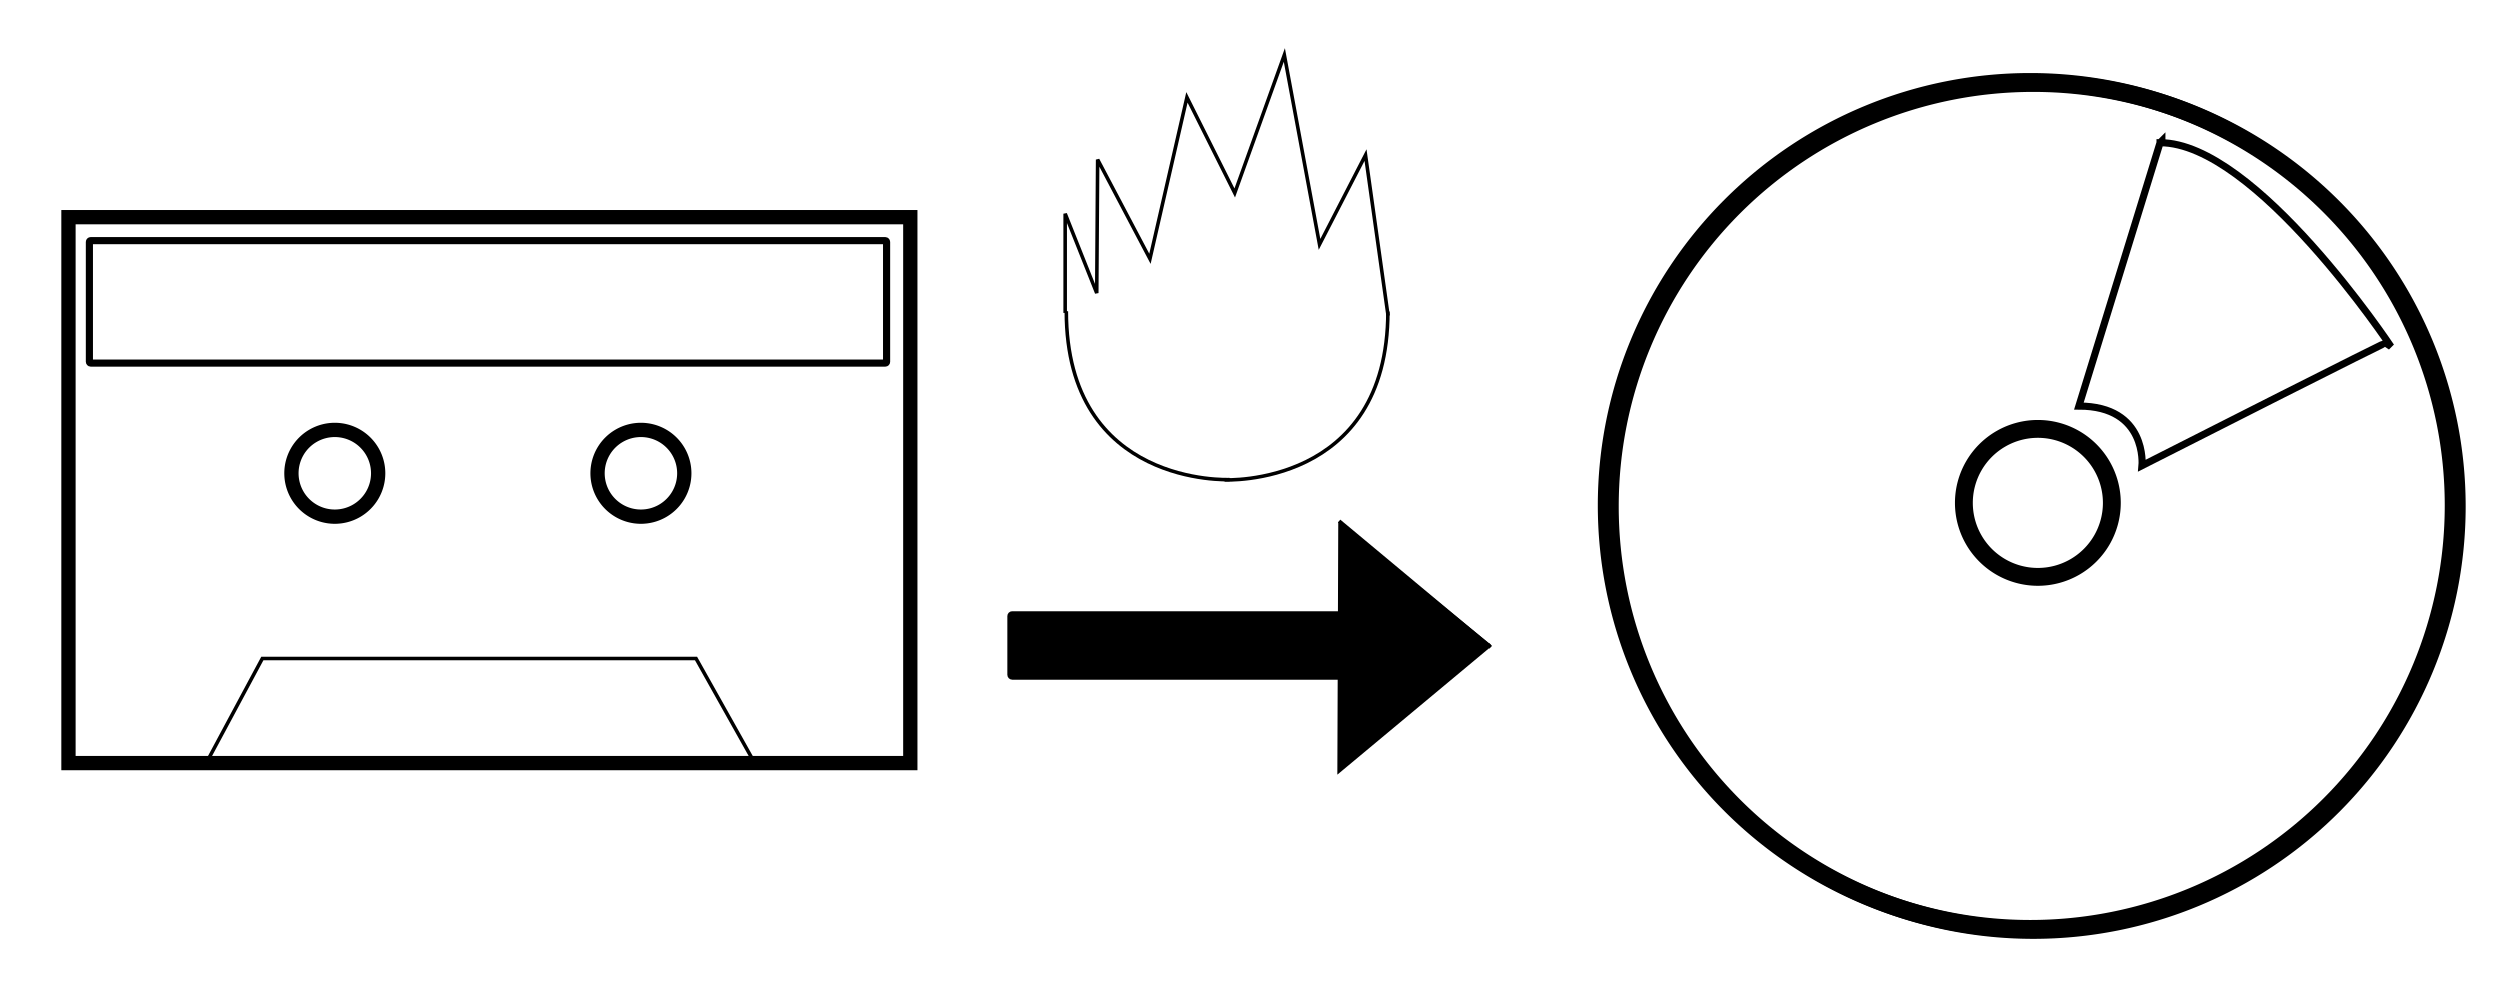 <?xml version="1.0" encoding="UTF-8" standalone="no"?>
<!-- Created with Inkscape (http://www.inkscape.org/) -->

<svg
   xmlns:dc="http://purl.org/dc/elements/1.1/"
   xmlns:cc="http://creativecommons.org/ns#"
   xmlns:rdf="http://www.w3.org/1999/02/22-rdf-syntax-ns#"
   xmlns:svg="http://www.w3.org/2000/svg"
   xmlns="http://www.w3.org/2000/svg"
   xmlns:sodipodi="http://sodipodi.sourceforge.net/DTD/sodipodi-0.dtd"
   xmlns:inkscape="http://www.inkscape.org/namespaces/inkscape"
   width="700"
   height="275"
   id="svg2"
   version="1.1"
   inkscape:version="0.47pre4 r22446"
   sodipodi:docname="tape2cd.png">
  <defs
     id="defs4">
    <inkscape:perspective
       sodipodi:type="inkscape:persp3d"
       inkscape:vp_x="0 : 526.18109 : 1"
       inkscape:vp_y="0 : 1000 : 0"
       inkscape:vp_z="744.09448 : 526.18109 : 1"
       inkscape:persp3d-origin="372.04724 : 350.78739 : 1"
       id="perspective10" />
    <inkscape:perspective
       id="perspective3626"
       inkscape:persp3d-origin="0.5 : 0.33333333 : 1"
       inkscape:vp_z="1 : 0.5 : 1"
       inkscape:vp_y="0 : 1000 : 0"
       inkscape:vp_x="0 : 0.5 : 1"
       sodipodi:type="inkscape:persp3d" />
    <inkscape:perspective
       id="perspective3676"
       inkscape:persp3d-origin="0.5 : 0.33333333 : 1"
       inkscape:vp_z="1 : 0.5 : 1"
       inkscape:vp_y="0 : 1000 : 0"
       inkscape:vp_x="0 : 0.5 : 1"
       sodipodi:type="inkscape:persp3d" />
    <inkscape:perspective
       id="perspective3708"
       inkscape:persp3d-origin="0.5 : 0.33333333 : 1"
       inkscape:vp_z="1 : 0.5 : 1"
       inkscape:vp_y="0 : 1000 : 0"
       inkscape:vp_x="0 : 0.5 : 1"
       sodipodi:type="inkscape:persp3d" />
    <inkscape:perspective
       id="perspective3785"
       inkscape:persp3d-origin="0.5 : 0.33333333 : 1"
       inkscape:vp_z="1 : 0.5 : 1"
       inkscape:vp_y="0 : 1000 : 0"
       inkscape:vp_x="0 : 0.5 : 1"
       sodipodi:type="inkscape:persp3d" />
  </defs>
  <sodipodi:namedview
     id="base"
     pagecolor="#ffffff"
     bordercolor="#666666"
     borderopacity="1.0"
     inkscape:pageopacity="0.0"
     inkscape:pageshadow="2"
     inkscape:zoom="1.4"
     inkscape:cx="372.11114"
     inkscape:cy="141.45505"
     inkscape:document-units="px"
     inkscape:current-layer="layer1"
     showgrid="false"
     inkscape:window-width="1024"
     inkscape:window-height="721"
     inkscape:window-x="0"
     inkscape:window-y="0"
     inkscape:window-maximized="1" />
  <g
     inkscape:label="Layer 1"
     inkscape:groupmode="layer"
     id="layer1"
     transform="translate(-35.143,-100.862)">
    <path
       sodipodi:type="arc"
       style="fill:none;stroke:#000000;stroke-width:5;stroke-miterlimit:4;stroke-opacity:1;stroke-dasharray:none"
       id="path3594"
       sodipodi:cx="432.85715"
       sodipodi:cy="252.36218"
       sodipodi:rx="118.57143"
       sodipodi:ry="118.57143"
       d="m 551.429,252.362 a 118.571,118.571 0 1 1 -237.143,0 118.571,118.571 0 1 1 237.143,0 z"
       transform="translate(170.744,-9.979)" />
    <path
       transform="translate(171.601,-9.693)"
       sodipodi:type="arc"
       style="fill:none;stroke:#000000;stroke-width:5;stroke-miterlimit:4;stroke-opacity:1;stroke-dasharray:none"
       id="path3594-8"
       sodipodi:cx="432.85715"
       sodipodi:cy="252.36218"
       sodipodi:rx="118.57143"
       sodipodi:ry="118.57143"
       d="m 551.429,252.362 a 118.571,118.571 0 1 1 -237.143,0 118.571,118.571 0 1 1 237.143,0 z" />
    <path
       sodipodi:type="arc"
       style="fill:none;stroke:#000000;stroke-width:5;stroke-miterlimit:4;stroke-opacity:1;stroke-dasharray:none"
       id="path3642"
       sodipodi:cx="433.57144"
       sodipodi:cy="245.93361"
       sodipodi:rx="20.714285"
       sodipodi:ry="20.714285"
       d="m 454.286,245.934 a 20.714,20.714 0 1 1 -41.429,0 20.714,20.714 0 1 1 41.429,0 z"
       transform="translate(172.173,-4.265)" />
    <path
       style="fill:none;stroke:#000000;stroke-width:2;stroke-linecap:butt;stroke-linejoin:miter;stroke-miterlimit:4;stroke-opacity:1;stroke-dasharray:none"
       d="m 639.96,140.822 0.505,-0.505 0,0.505 0,0 0,0 -0.505,0 0,0 c 0,0 0,0 -22.728,73.741 19.193,0 17.678,16.668 17.678,16.668 l 0,0 0,0 c 67.68,-34.345 68.185,-34.345 68.185,-34.345 l 1.515,1.01 c 0,0 -37.881,-57.074 -64.65,-57.074 z"
       id="path3660" />
    <rect
       style="fill:none;stroke:#000000;stroke-width:4;stroke-miterlimit:4;stroke-opacity:1;stroke-dasharray:none"
       id="rect3662"
       width="235.714"
       height="152.857"
       x="54.315"
       y="161.669" />
    <path
       style="fill:none;stroke:#000000;stroke-width:1px;stroke-linecap:butt;stroke-linejoin:miter;stroke-opacity:1"
       d="m 92.887,314.526 15.714,-29.286 121.429,0 16.429,29.286"
       id="path3664" />
    <path
       sodipodi:type="arc"
       style="fill:none;stroke:#000000;stroke-width:4;stroke-miterlimit:4;stroke-opacity:1;stroke-dasharray:none"
       id="path3666"
       sodipodi:cx="165"
       sodipodi:cy="237.36218"
       sodipodi:rx="12.142858"
       sodipodi:ry="12.142858"
       d="m 177.143,237.362 a 12.143,12.143 0 1 1 -24.286,0 12.143,12.143 0 1 1 24.286,0 z"
       transform="translate(-36.113,-3.979)" />
    <path
       transform="translate(49.601,-3.979)"
       sodipodi:type="arc"
       style="fill:none;stroke:#000000;stroke-width:4;stroke-miterlimit:4;stroke-opacity:1;stroke-dasharray:none"
       id="path3666-8"
       sodipodi:cx="165"
       sodipodi:cy="237.36218"
       sodipodi:rx="12.142858"
       sodipodi:ry="12.142858"
       d="m 177.143,237.362 a 12.143,12.143 0 1 1 -24.286,0 12.143,12.143 0 1 1 24.286,0 z" />
    <rect
       style="fill:none;stroke:#000000;stroke-width:2;stroke-miterlimit:4;stroke-opacity:1;stroke-dasharray:none"
       id="rect3692"
       width="223.214"
       height="34.286"
       x="60.173"
       y="168.24"
       ry="0.357" />
    <rect
       style="fill:#000000;fill-opacity:1;stroke:#000000;stroke-width:2;stroke-miterlimit:4;stroke-opacity:1;stroke-dasharray:none"
       id="rect3696"
       width="121.218"
       height="17.173"
       x="318.198"
       y="273.007"
       ry="0.357" />
    <path
       style="fill:none;stroke:#000000;stroke-width:1px;stroke-linecap:butt;stroke-linejoin:miter;stroke-opacity:1"
       d="m 410.102,246.743 c 42.426,35.355 42.426,35.355 42.426,35.355"
       id="path3698" />
    <path
       style="fill:#000000;fill-opacity:1;stroke:#000000;stroke-width:1px;stroke-linecap:butt;stroke-linejoin:miter;stroke-opacity:1"
       d="m 452.528,281.34 c 0,0 0,0 -42.426,35.355 0.253,-69.701 0.253,-69.701 0.253,-69.701"
       id="path3698-0" />
    <path
       style="fill:none;stroke:#000000;stroke-width:1px;stroke-linecap:butt;stroke-linejoin:miter;stroke-opacity:1"
       d="m 298.571,87.143 c 0,49.286 45.714,47.143 45.714,47.143"
       id="path3775"
       transform="translate(35.143,100.862)" />
    <path
       style="fill:none;stroke:#000000;stroke-width:1px;stroke-linecap:butt;stroke-linejoin:miter;stroke-opacity:1"
       d="m 423.751,188.084 c 0,49.286 -45.714,47.143 -45.714,47.143"
       id="path3775-9" />
    <path
       style="fill:none;stroke:#000000;stroke-width:1px;stroke-linecap:butt;stroke-linejoin:miter;stroke-opacity:1"
       d="m 298.248,87.617 c 0,-27.274 0,-27.779 0,-27.779 l 8.839,22.223 0.253,-37.376 14.647,27.779 10.354,-45.204 13.385,26.769 13.89,-38.638 9.849,53.033 12.879,-25.001 6.313,44.952"
       id="path3799"
       transform="translate(35.143,100.862)" />
  </g>
</svg>
